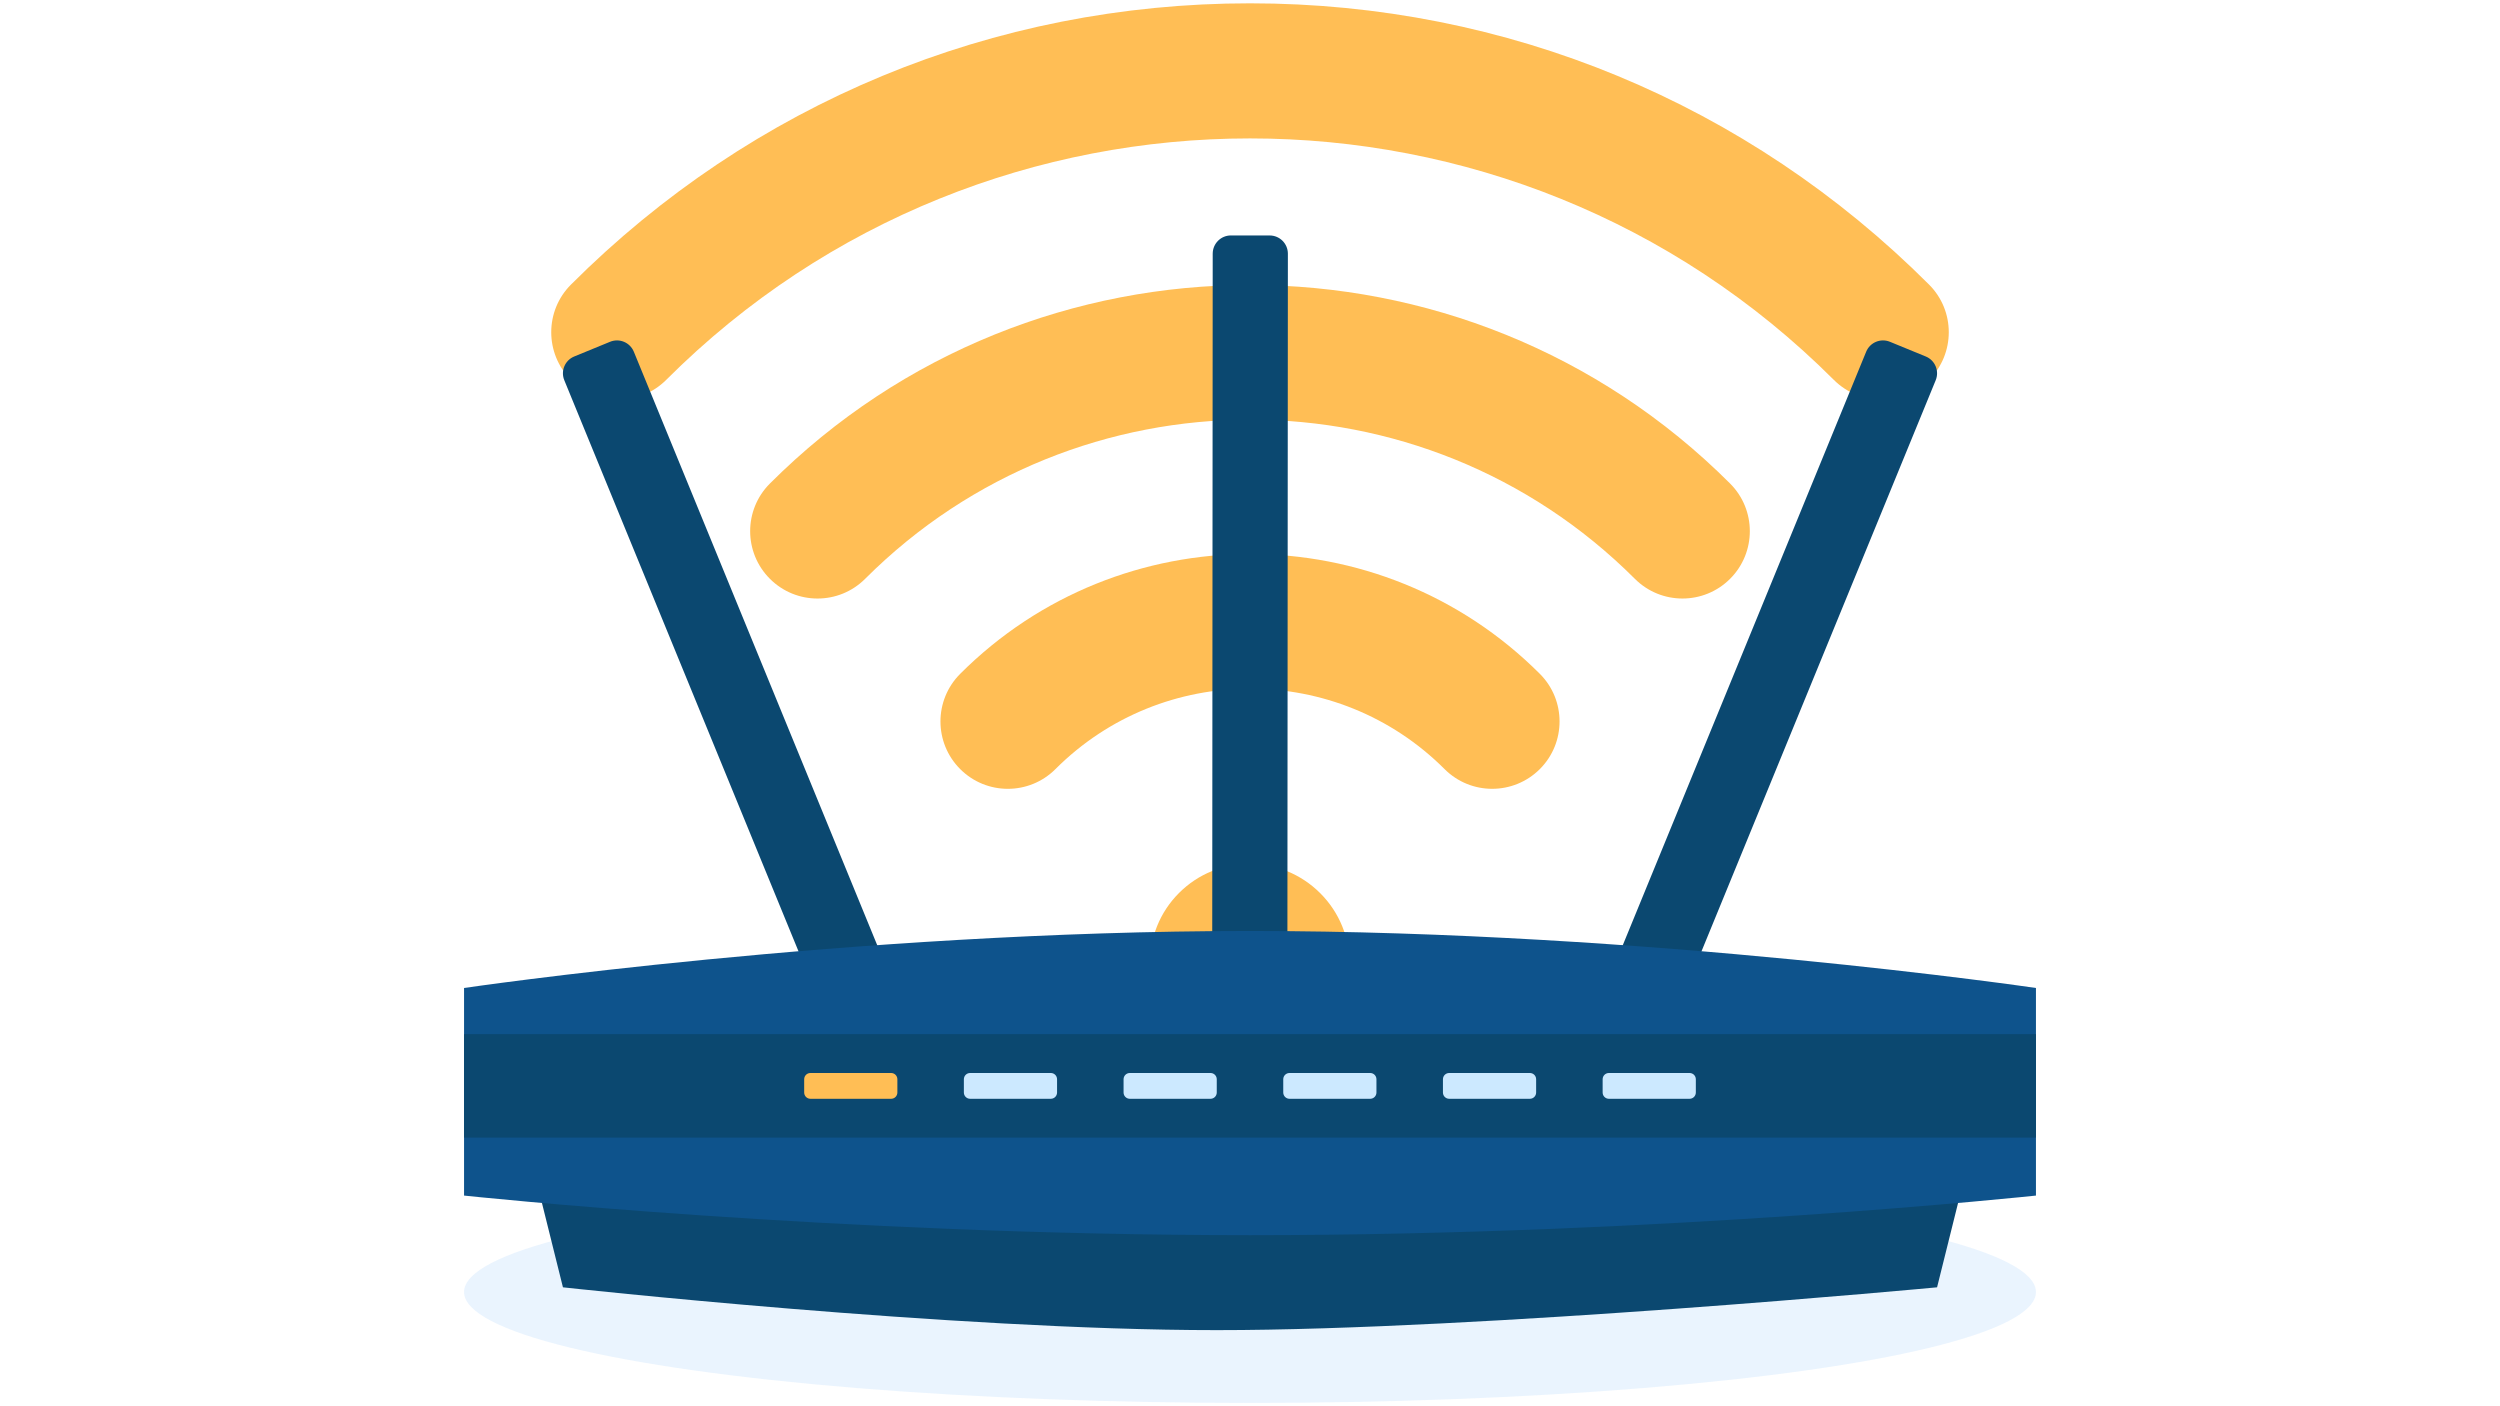 <svg xmlns="http://www.w3.org/2000/svg" xmlns:xlink="http://www.w3.org/1999/xlink" version="1.1" id="Wifi" x="0px" y="0px" viewBox="0 0 1920 1080" style="enable-background:new 0 0 1920 1080;" xml:space="preserve">
<style type="text/css">
	.st0{opacity:0.1;fill:#2A94F4;}
	.st1{fill:#FFBE55;}
	.st2{fill:#0B4870;}
	.st3{fill:#0E538C;}
	.st4{fill:#CCE9FF;}
</style>
<g>
	<ellipse class="st0" cx="960" cy="992.27" rx="603.61" ry="85.18"/>
	<g>
		<g>
			<path class="st1" d="M475.08,306.88c-13.24,0-26.48-5.05-36.58-15.15c-20.2-20.21-20.2-52.96,0-73.16     C577.79,79.26,763,2.55,960,2.55c197,0,382.21,76.72,521.51,216.01c20.2,20.2,20.2,52.96,0,73.16c-20.2,20.2-52.96,20.2-73.16,0     c-247.22-247.22-649.47-247.22-896.68,0C501.56,301.83,488.32,306.88,475.08,306.88z"/>
		</g>
		<g>
			<path class="st1" d="M1292.14,459.67c-13.24,0-26.48-5.05-36.58-15.15c-162.97-162.97-428.14-162.97-591.12,0     c-20.2,20.21-52.96,20.21-73.16,0c-20.21-20.21-20.2-52.96,0-73.16c203.31-203.31,534.13-203.31,737.44,0     c20.2,20.2,20.2,52.96,0,73.16C1318.62,454.61,1305.38,459.67,1292.14,459.67z"/>
		</g>
		<g>
			<path class="st1" d="M1146,605.81c-13.24,0-26.48-5.05-36.58-15.15c-82.39-82.39-216.44-82.39-298.83,0     c-20.2,20.21-52.96,20.21-73.16,0c-20.21-20.21-20.2-52.96,0-73.16c122.74-122.73,322.43-122.73,445.16,0     c20.2,20.2,20.2,52.96,0,73.16C1172.48,600.75,1159.24,605.8,1146,605.81z"/>
		</g>
		
			<ellipse transform="matrix(0.707 -0.707 0.707 0.707 -242.131 895.584)" class="st1" cx="960" cy="740.07" rx="76.55" ry="76.82"/>
	</g>
	<g>
		<path class="st2" d="M1508.3,905.78l-20.63,82.88c0,0-349.82,32.88-553.2,32.88s-502.13-32.88-502.13-32.88l-20.63-82.88H1508.3z"/>
		<g>
			<path class="st2" d="M1451.47,262.49l27.52,11.29c7.15,2.93,10.57,11.1,7.63,18.25l-247.14,602.61     c-2.93,7.15-11.1,10.57-18.25,7.63l-27.52-11.29c-7.15-2.93-10.57-11.1-7.63-18.25l247.14-602.61     C1436.15,262.98,1444.32,259.56,1451.47,262.49z"/>
		</g>
		<g>
			<path class="st2" d="M945.36,180.82l29.75,0.02c7.73,0.01,13.98,6.27,13.98,14l-0.45,651.32c-0.01,7.73-6.27,13.98-14,13.98     l-29.75-0.02c-7.73-0.01-13.98-6.27-13.98-14l0.45-651.32C931.37,187.07,937.63,180.81,945.36,180.82z"/>
		</g>
		<g>
			<path class="st2" d="M468.53,262.49l-27.52,11.29c-7.15,2.93-10.57,11.1-7.63,18.25l247.14,602.61     c2.93,7.15,11.1,10.57,18.25,7.63l27.52-11.29c7.15-2.93,10.57-11.1,7.63-18.25L486.78,270.12     C483.85,262.98,475.68,259.56,468.53,262.49z"/>
		</g>
		<path class="st3" d="M1563.61,758.78V918.2c0,0-283.98,30.41-603.61,30.41S356.39,918.2,356.39,918.2V758.78    c0,0,297-43.79,603.61-43.79S1563.61,758.78,1563.61,758.78z"/>
		<rect x="356.39" y="794.23" class="st2" width="1207.22" height="79.47"/>
		<g>
			<path class="st1" d="M684.38,843.87h-61.97c-2.65,0-4.8-2.15-4.8-4.8v-10.21c0-2.65,2.15-4.8,4.8-4.8h61.97     c2.65,0,4.8,2.15,4.8,4.8v10.21C689.18,841.72,687.03,843.87,684.38,843.87z"/>
			<path class="st4" d="M807.02,843.87h-61.97c-2.65,0-4.8-2.15-4.8-4.8v-10.21c0-2.65,2.15-4.8,4.8-4.8h61.97     c2.65,0,4.8,2.15,4.8,4.8v10.21C811.82,841.72,809.67,843.87,807.02,843.87z"/>
			<path class="st4" d="M929.67,843.87h-61.97c-2.65,0-4.8-2.15-4.8-4.8v-10.21c0-2.65,2.15-4.8,4.8-4.8h61.97     c2.65,0,4.8,2.15,4.8,4.8v10.21C934.47,841.72,932.32,843.87,929.67,843.87z"/>
			<path class="st4" d="M1052.31,843.87h-61.97c-2.65,0-4.8-2.15-4.8-4.8v-10.21c0-2.65,2.15-4.8,4.8-4.8h61.97     c2.65,0,4.8,2.15,4.8,4.8v10.21C1057.11,841.72,1054.96,843.87,1052.31,843.87z"/>
			<path class="st4" d="M1174.95,843.87h-61.97c-2.65,0-4.8-2.15-4.8-4.8v-10.21c0-2.65,2.15-4.8,4.8-4.8h61.97     c2.65,0,4.8,2.15,4.8,4.8v10.21C1179.75,841.72,1177.6,843.87,1174.95,843.87z"/>
			<path class="st4" d="M1297.6,843.87h-61.97c-2.65,0-4.8-2.15-4.8-4.8v-10.21c0-2.65,2.15-4.8,4.8-4.8h61.97     c2.65,0,4.8,2.15,4.8,4.8v10.21C1302.4,841.72,1300.25,843.87,1297.6,843.87z"/>
		</g>
	</g>
</g>
</svg>